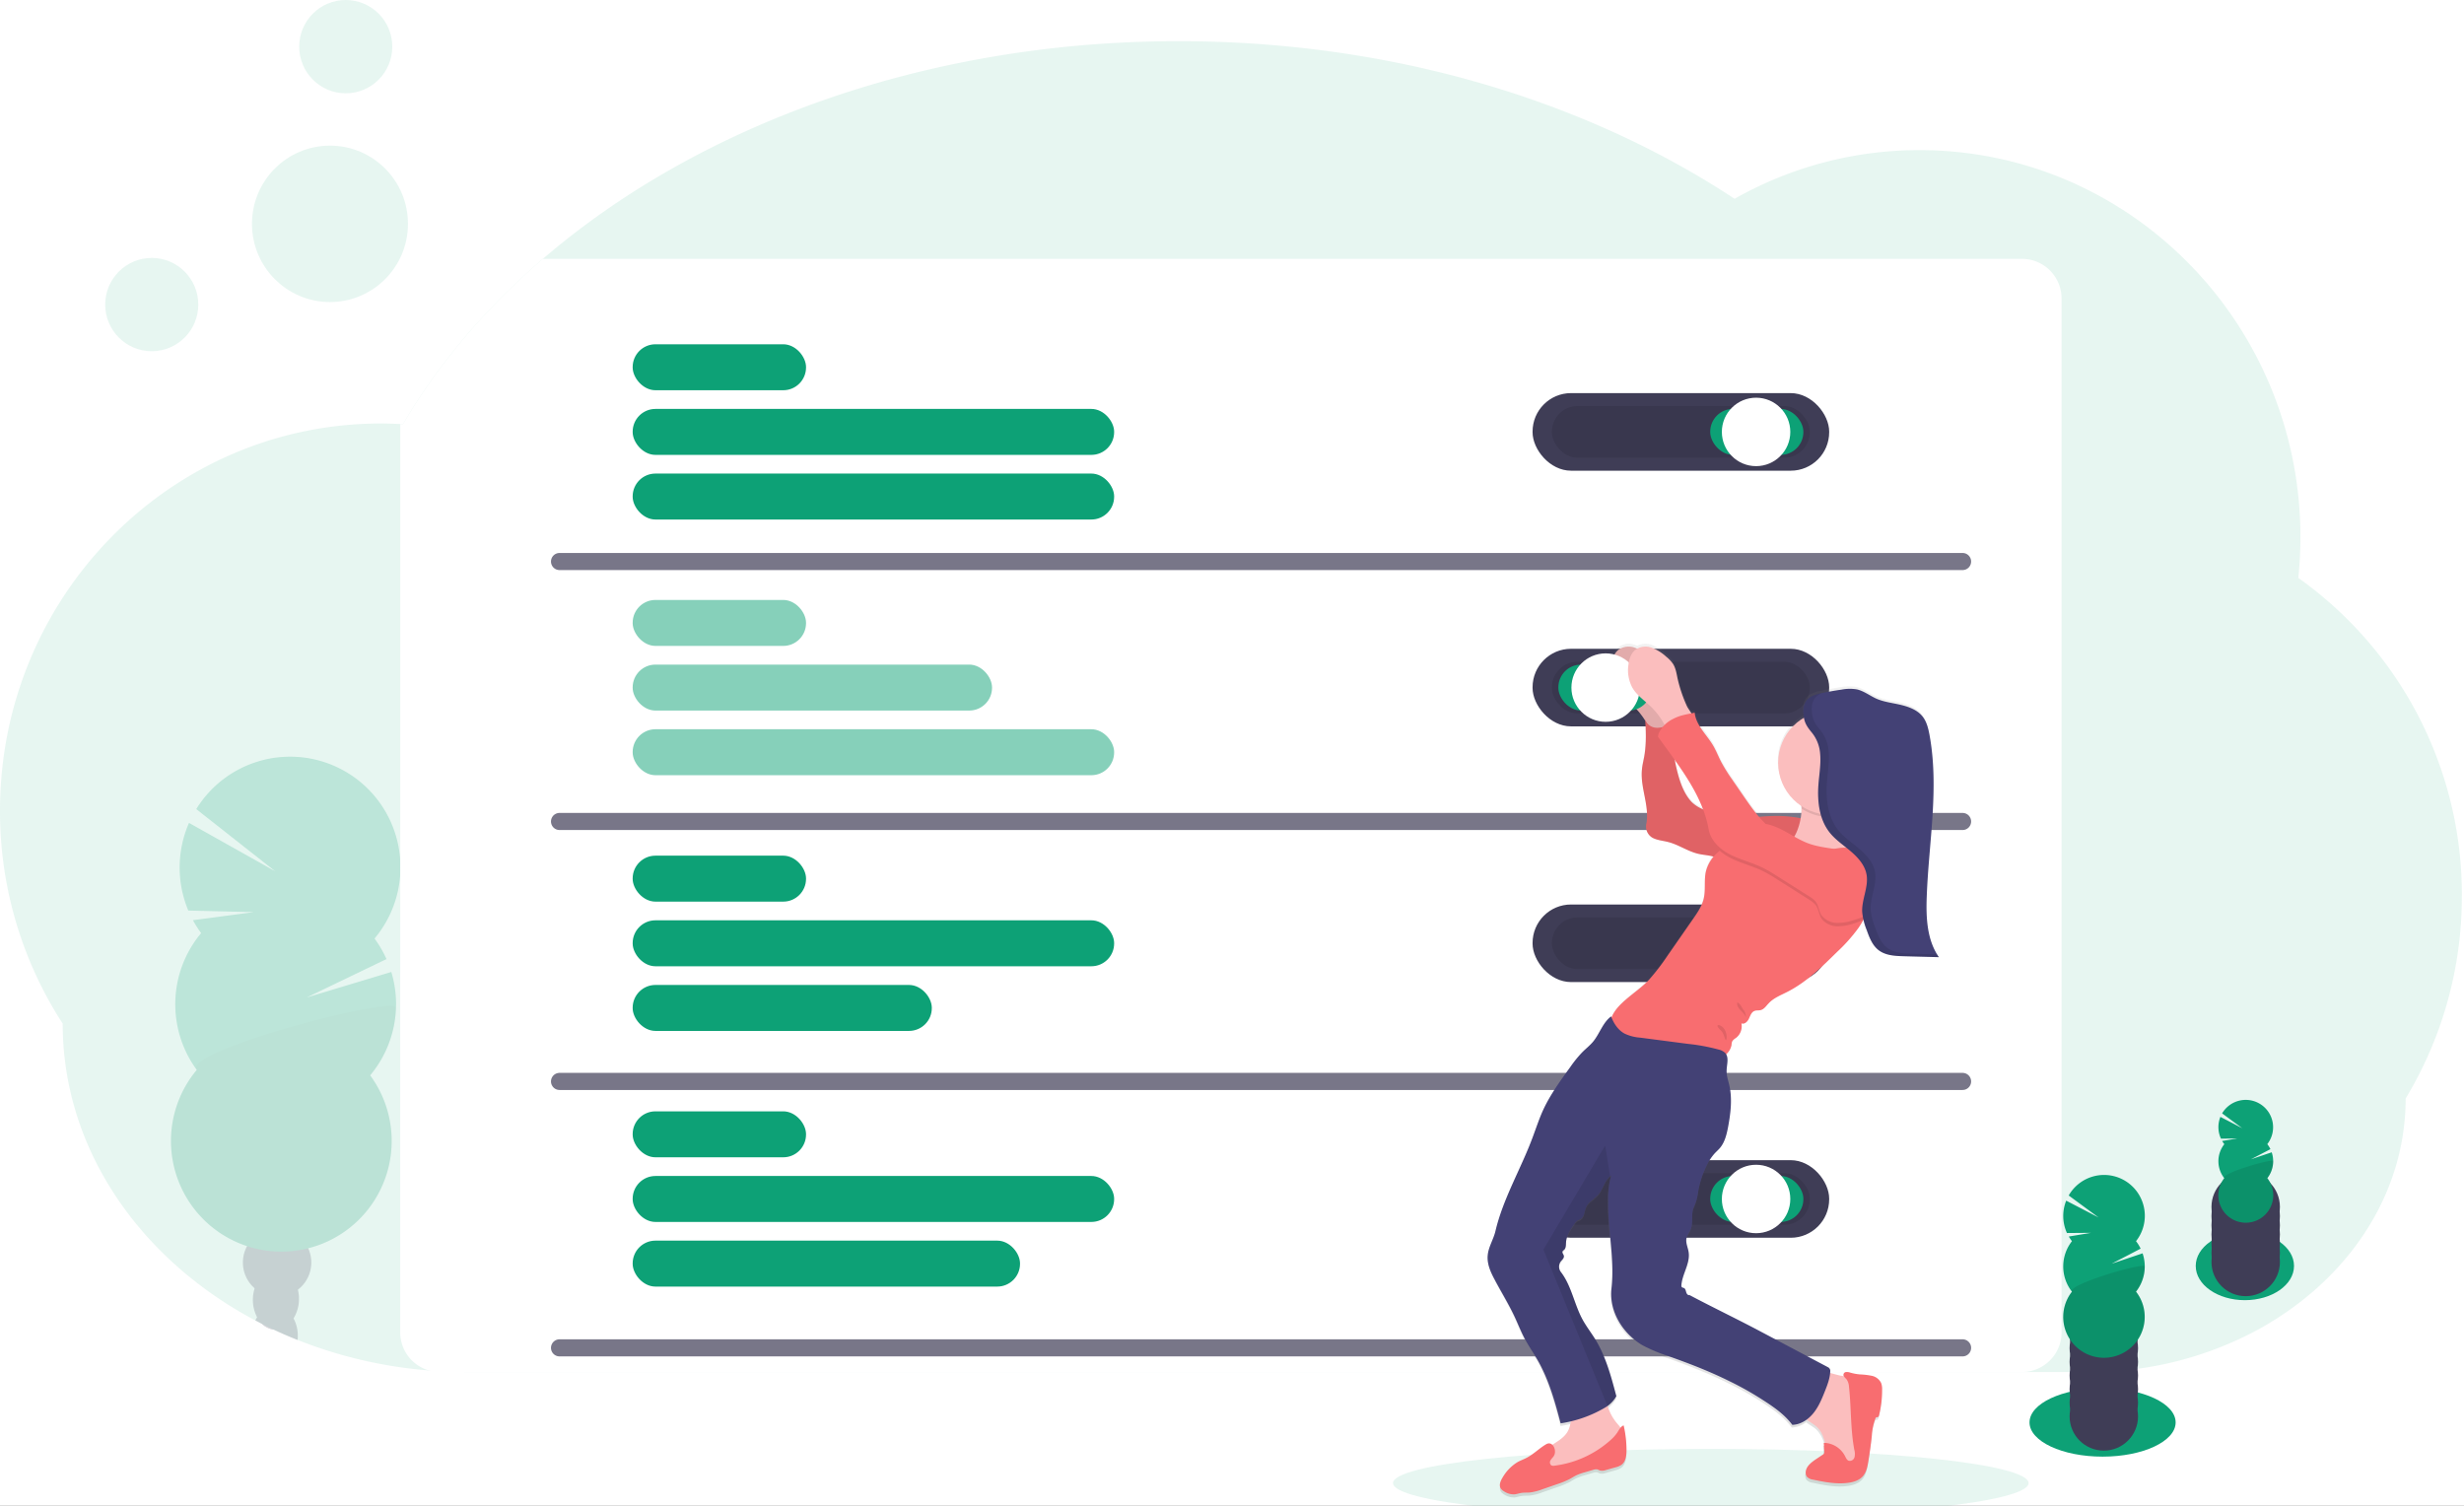 <svg xmlns="http://www.w3.org/2000/svg" xmlns:xlink="http://www.w3.org/1999/xlink" width="72" height="44" viewBox="0 0 72 44">
    <defs>
        <path id="b" d="M260 1471l6.211 3.106a1 1 0 0 1 0 1.788L260 1479v63a4 4 0 0 1-4 4H149a4 4 0 0 1-4-4v-97a4 4 0 0 1 4-4h107a4 4 0 0 1 4 4v26z"/>
        <filter id="a" width="105.7%" height="106.7%" x="-2.9%" y="-2.4%" filterUnits="objectBoundingBox">
            <feOffset dy="1" in="SourceAlpha" result="shadowOffsetOuter1"/>
            <feGaussianBlur in="shadowOffsetOuter1" result="shadowBlurOuter1" stdDeviation="1"/>
            <feColorMatrix in="shadowBlurOuter1" values="0 0 0 0 0 0 0 0 0 0 0 0 0 0 0 0 0 0 0.159 0"/>
        </filter>
        <linearGradient id="c" x1="49.969%" x2="49.969%" y1="100.009%" y2=".033%">
            <stop offset="0%" stop-color="gray" stop-opacity=".25"/>
            <stop offset="54%" stop-color="gray" stop-opacity=".12"/>
            <stop offset="100%" stop-color="gray" stop-opacity=".1"/>
        </linearGradient>
    </defs>
    <g fill="none" fill-rule="evenodd">
        <path fill="#F6F6F6" d="M-167-1459h1440v2498H-167z"/>
        <g transform="translate(-167 -1459)">
            <use fill="#000" filter="url(#a)" xlink:href="#b"/>
            <use fill="#FFF" xlink:href="#b"/>
        </g>
        <g>
            <path fill="#0DA176" d="M71.937 26.18a11.403 11.403 0 0 1-1.642 5.918c0 2.182-1.015 4.16-2.662 5.602a9.102 9.102 0 0 1-1.383.998l-.106.063-.034.02a10.331 10.331 0 0 1-5.1 1.31H13.657c-.377 0-.751-.014-1.122-.045A13.25 13.25 0 0 1 7.99 38.85a12.344 12.344 0 0 1-.527-.265 11.784 11.784 0 0 1-2.167-1.474c-2.138-1.843-3.464-4.388-3.464-7.2A11.399 11.399 0 0 1 0 23.69c0-6.249 4.983-11.315 11.13-11.315.189 0 .377.006.566.016.027 0 .054 0 .08.003 1.037-1.77 2.422-3.397 4.088-4.83 4.542-3.902 11.182-6.361 18.577-6.361 6.214 0 11.894 1.736 16.245 4.606a10.932 10.932 0 0 1 5.405-1.422c6.146 0 11.13 5.067 11.13 11.316-.001.396-.022.79-.063 1.184a11.355 11.355 0 0 1 4.78 9.293z" opacity=".1"/>
            <g opacity=".2" transform="translate(4.968 22.063)">
                <path fill="#3F3D56" d="M3.733 17.007a.752.752 0 0 1-.006.085c-.24-.095-.475-.197-.706-.306a.572.572 0 0 1-.326-.16l-.201-.105a.863.863 0 0 1 .05-.092c.13-.205.327-.334.544-.327.217.007.405.148.521.36.09.167.132.355.124.545z"/>
                <path fill="#3F3D56" d="M3.767 15.928c-.004.189-.059.373-.158.534-.13.205-.326.334-.543.327l-.045-.003a.572.572 0 0 1-.326-.16.79.79 0 0 1-.15-.197 1.109 1.109 0 0 1 .034-1.079c.13-.205.326-.334.543-.327.217.007.405.148.521.36.09.167.132.355.124.545z"/>
                <ellipse cx="3.129" cy="14.829" fill="#3F3D56" rx="1" ry="1" transform="rotate(-88.19 3.129 14.829)"/>
                <ellipse cx="3.163" cy="13.75" fill="#3F3D56" rx="1" ry="1" transform="rotate(-88.19 3.163 13.75)"/>
                <ellipse cx="3.202" cy="12.6" fill="#3F3D56" rx="1" ry="1" transform="rotate(-88.282 3.202 12.6)"/>
                <path fill="#0DA176" d="M.91 5.204a3.132 3.132 0 0 1-.239-.378l1.777-.236-1.913-.046a3.246 3.246 0 0 1 .02-2.561l2.522 1.415-2.31-1.819a3.222 3.222 0 0 1 5.717.453 3.239 3.239 0 0 1-.508 3.33c.137.186.254.388.349.6L3.992 7.085l2.474-.746a3.242 3.242 0 0 1-.618 3.02 3.238 3.238 0 0 1-.483 4.36 3.219 3.219 0 0 1-4.374-.138A3.238 3.238 0 0 1 .782 9.2a3.239 3.239 0 0 1 .126-3.995H.91z"/>
                <path fill="#000" d="M6.603 7.384a3.223 3.223 0 0 1-.755 1.975 3.238 3.238 0 0 1-.483 4.36 3.219 3.219 0 0 1-4.374-.138A3.238 3.238 0 0 1 .782 9.2C.37 8.636 6.614 7.02 6.602 7.384z" opacity=".1"/>
            </g>
            <path fill="#FFF" d="M60.241 8.725v30.206c0 .641-.518 1.16-1.158 1.16h-46.23a1.158 1.158 0 0 1-1.158-1.16l.001-13.48v-13.06c.027 0 .054 0 .08.003 1.037-1.77 2.422-3.397 4.088-4.83h43.22c.639 0 1.157.52 1.157 1.161z"/>
            <rect width="8.667" height="2.267" x="44.783" y="11.487" fill="#3F3D56" rx="1.124"/>
            <rect width="7.537" height="1.508" x="45.347" y="11.866" fill="#000" opacity=".1" rx=".748"/>
            <rect width="2.722" height="1.343" x="49.974" y="11.949" fill="#0DA176" rx=".666"/>
            <ellipse cx="51.314" cy="12.621" fill="#FFF" rx="1" ry="1"/>
            <rect width="8.667" height="2.267" x="44.783" y="26.43" fill="#3F3D56" rx="1.124"/>
            <rect width="7.537" height="1.508" x="45.347" y="26.809" fill="#000" opacity=".1" rx=".748"/>
            <rect width="2.722" height="1.343" x="49.974" y="26.892" fill="#0DA176" rx=".666"/>
            <ellipse cx="51.314" cy="27.564" fill="#FFF" rx="1" ry="1"/>
            <rect width="8.667" height="2.267" x="44.783" y="33.901" fill="#3F3D56" rx="1.124"/>
            <rect width="7.537" height="1.508" x="45.347" y="34.281" fill="#000" opacity=".1" rx=".748"/>
            <rect width="2.722" height="1.343" x="49.974" y="34.363" fill="#0DA176" rx=".666"/>
            <ellipse cx="51.314" cy="35.035" fill="#FFF" rx="1" ry="1"/>
            <rect width="5.066" height="1.343" x="18.487" y="10.06" fill="#0DA176" rx=".666"/>
            <rect width="14.069" height="1.343" x="18.487" y="11.949" fill="#0DA176" rx=".666"/>
            <rect width="14.069" height="1.343" x="18.487" y="13.838" fill="#0DA176" rx=".666"/>
            <g fill="#0DA176" opacity=".5" transform="translate(18.487 17.524)">
                <rect width="5.066" height="1.343" y=".007" rx=".666"/>
                <rect width="10.501" height="1.343" y="1.896" rx=".666"/>
                <rect width="14.069" height="1.343" y="3.785" rx=".666"/>
            </g>
            <rect width="5.066" height="1.343" x="18.487" y="25.003" fill="#0DA176" rx=".666"/>
            <rect width="14.069" height="1.343" x="18.487" y="26.892" fill="#0DA176" rx=".666"/>
            <rect width="8.741" height="1.343" x="18.487" y="28.781" fill="#0DA176" rx=".666"/>
            <rect width="5.066" height="1.343" x="18.487" y="32.474" fill="#0DA176" rx=".666"/>
            <rect width="14.069" height="1.343" x="18.487" y="34.363" fill="#0DA176" rx=".666"/>
            <rect width="11.319" height="1.343" x="18.487" y="36.252" fill="#0DA176" rx=".666"/>
            <path stroke="#3F3D56" stroke-linecap="round" stroke-width=".5" d="M16.35 16.408h40.998M16.35 24.004h40.998M16.35 31.6h40.998M16.35 39.385h40.998" opacity=".7"/>
            <ellipse cx="49.991" cy="43.337" fill="#0DA176" opacity=".1" rx="9.286" ry="1"/>
            <ellipse cx="4.434" cy="8.9" fill="#0DA176" opacity=".1" rx="1.36" ry="1.363"/>
            <ellipse cx="10.103" cy="1.363" fill="#0DA176" opacity=".1" rx="1.36" ry="1.363"/>
            <ellipse cx="9.642" cy="6.541" fill="#0DA176" opacity=".1" rx="2.279" ry="2.285"/>
            <rect width="8.667" height="2.267" x="44.783" y="18.958" fill="#3F3D56" rx="1.124"/>
            <rect width="7.537" height="1.508" x="45.347" y="19.338" fill="#000" opacity=".1" rx=".748"/>
            <path fill="url(#c)" fill-rule="nonzero" d="M45.6 41.668c.099-.015.198-.035.294-.058a.923.923 0 0 1-.083.28c-.096.183-.284.293-.457.405a.141.141 0 0 0-.178-.012c-.208.127-.374.304-.595.413-.077.038-.158.068-.233.11a1.26 1.26 0 0 0-.44.456c-.063.098-.114.226-.053.323a.28.28 0 0 0 .09.08c.09.063.197.095.306.092.063-.006.126-.03.194-.04.086-.016.174-.008.261-.016.126-.016.25-.048.367-.095l.432-.151c.122-.04.241-.089.356-.147.068-.037.133-.08.203-.114.078-.035.16-.064.242-.086l.246-.072a.238.238 0 0 1 .11-.014c.034.006.063.027.098.036.053.01.107.004.157-.015l.284-.08a.535.535 0 0 0 .17-.071c.13-.093.153-.277.152-.438 0-.243-.028-.486-.082-.723a.225.225 0 0 0-.092.07 1.351 1.351 0 0 0-.094-.118 1.407 1.407 0 0 1-.283-.525.923.923 0 0 0 .251-.285c-.15-.575-.304-1.158-.61-1.664-.1-.166-.214-.32-.314-.483-.298-.473-.359-1.072-.699-1.513a.263.263 0 0 1 0-.308c.04-.052.102-.1.09-.164-.009-.046-.056-.089-.038-.131.009-.021.03-.033.046-.048.058-.054.05-.145.056-.225.013-.2.132-.378.246-.54a.331.331 0 0 1 .09-.098c.032-.019.068-.027.099-.046.108-.07.1-.229.152-.347.068-.156.239-.235.35-.362.144-.161.18-.386.33-.526a.386.386 0 0 1 .05-.04c-.065.239-.095.486-.089.734-.014.853.197 1.735.098 2.584-.078.672.332 1.342.912 1.678.228.122.465.223.71.302.364.13.726.265 1.082.415.252.106.5.22.745.341.302.148.596.312.88.492.35.225.7.454.949.79a.75.75 0 0 0 .418-.155c.096.076.212.133.302.217.124.13.207.293.238.47h-.037l.012.252a.107.107 0 0 1-.01.063.114.114 0 0 1-.033.031l-.194.132c-.14.095-.296.216-.303.387-.004.05.01.099.042.138a.296.296 0 0 0 .172.078c.337.071.682.14 1.024.094.162-.022.33-.075.435-.201.097-.115.126-.27.153-.419.042-.252.077-.51.105-.766.008-.174.043-.345.104-.509a.063.063 0 0 1 .027-.034c.015-.006.032 0 .047-.006s.025-.03.03-.048c.062-.25.092-.505.09-.762a.514.514 0 0 0-.03-.196.395.395 0 0 0-.269-.208 2.139 2.139 0 0 0-.348-.042 1.723 1.723 0 0 1-.288-.053.264.264 0 0 0-.12-.015.084.084 0 0 0-.073.084.108.108 0 0 0 .015.04l-.098-.02c-.08-.014-.19-.048-.308-.077 0-.02.001-.041.004-.063a.12.12 0 0 0-.067-.109l-1.661-.89-.31-.166c-.681-.365-1.384-.702-2.066-1.067-.046.013-.083-.039-.097-.086-.013-.046-.022-.102-.066-.122-.021-.01-.05-.01-.063-.028a.075.075 0 0 1-.012-.056c.023-.332.26-.639.212-.968-.02-.14-.092-.28-.062-.417.022-.095.09-.173.125-.264.082-.203 0-.447.09-.645.06-.13.1-.27.12-.411.042-.283.127-.558.251-.816.06-.13.14-.25.234-.357.05-.055.106-.103.154-.16.144-.173.198-.403.239-.63.074-.404.125-.823.032-1.224-.031-.136-.079-.271-.077-.411 0-.168.067-.36-.014-.495a.435.435 0 0 0 .157-.269.349.349 0 0 1 .022-.111.323.323 0 0 1 .105-.095.436.436 0 0 0 .162-.433c.086.04.177-.048.217-.135.041-.086.072-.189.16-.228.059-.025.125-.01.188-.027.1-.025.161-.126.232-.2.143-.154.346-.234.534-.33.557-.284 1.011-.733 1.456-1.176.232-.216.442-.453.629-.71.05-.073.095-.15.137-.228l.012-.006.003.014c.007.028.016.056.024.083l.063.195c.067.189.141.39.28.534a.66.66 0 0 0 .143.111c.114.062.24.1.369.111.049.006.099.01.148.013l.149.005 1.017.027c-.35-.508-.377-1.168-.354-1.787.059-1.588.367-3.191.08-4.755-.034-.189-.08-.378-.195-.53-.15-.198-.399-.294-.64-.35-.242-.056-.492-.083-.718-.185-.189-.086-.362-.225-.566-.27a1.243 1.243 0 0 0-.453.007c-.184.028-.366.06-.548.097l-.044.01h.002l-.03.007h-.008l-.027.006h-.01l-.025.007-.012.003-.023.008-.013.004-.022.007-.013.006-.02.007-.016.007-.018.008-.015.007-.017.009-.015.008-.016.01-.015.01-.014.009-.015.01-.013.01-.014.013-.012.01a.15.15 0 0 0-.014.015l-.01.011a.19.19 0 0 0-.015.018c0 .003-.005.006-.008.01l-.017.026v.003a.384.384 0 0 0-.034.075c-.005.014-.01.027-.012.04a.603.603 0 0 0-.014.082c0 .014 0 .028-.003.042v.084c.002.047.007.095.015.141a1.537 1.537 0 0 0-.073 2.6c.003.024.005.05.005.074v.017c-.003.089-.012.178-.027.266a3.68 3.68 0 0 0-.755-.068c-.15 0-.303.014-.455.026a6.878 6.878 0 0 1-.455-.618l-.336-.493a4.703 4.703 0 0 1-.315-.504c-.082-.16-.146-.33-.238-.486-.188-.32-.497-.591-.535-.961l-.089.018c-.048-.08-.11-.163-.132-.21a4.139 4.139 0 0 1-.279-.819c-.03-.146-.054-.298-.134-.424a.957.957 0 0 0-.195-.209 1.293 1.293 0 0 0-.42-.264.54.54 0 0 0-.427.025.628.628 0 0 0-.063-.025.518.518 0 0 0-.476.055c-.132.102-.188.276-.208.441-.035.23.004.464.111.67.126.226.351.378.537.557.13.126.243.267.338.421.03.34.02.683-.026 1.022-.024.145-.062.288-.074.434-.046.528.228 1.056.13 1.576a.385.385 0 0 0 .178.408c.141.076.306.086.46.126.304.078.567.273.873.345.142.034.289.04.43.078l.022.007c-.109.123-.186.27-.226.43-.063.265-.004.548-.067.813-.051.218-.18.408-.308.593l-.738 1.071c-.165.252-.347.491-.544.717-.34.371-.924.666-1.096 1.112-.004-.01-.01-.021-.013-.032-.244.18-.335.514-.53.747-.094.113-.211.204-.314.309-.127.135-.243.28-.348.433-.289.402-.58.806-.787 1.257-.108.234-.192.478-.278.721-.338.956-.89 1.863-1.12 2.853-.056.24-.202.459-.224.706-.025.264.095.517.22.75.188.355.398.7.566 1.066.098.213.184.433.294.641.12.227.267.438.393.662.306.574.482 1.209.645 1.835zm4.16-18.064l-.03-.015a1.042 1.042 0 0 1-.305-.202c-.27-.29-.387-.727-.472-1.117a3.625 3.625 0 0 1-.027-.14c.329.469.64.953.834 1.476v-.002z"/>
            <path fill="#FBBEBE" d="M48.525 19.819c-.031-.146-.054-.297-.133-.422a.955.955 0 0 0-.197-.207 1.304 1.304 0 0 0-.42-.262.523.523 0 0 0-.475.054c-.133.101-.189.274-.21.442-.034.228.005.46.112.665.13.224.352.374.539.553.135.131.253.28.35.441.045.084.099.163.16.235a.304.304 0 0 0 .252.101.44.44 0 0 0 .205-.121c.077-.068.283-.19.29-.295.005-.086-.156-.281-.196-.363a4.13 4.13 0 0 1-.277-.821z"/>
            <path fill="#000" d="M48.525 19.819c-.031-.146-.054-.297-.133-.422a.955.955 0 0 0-.197-.207 1.304 1.304 0 0 0-.42-.262.523.523 0 0 0-.475.054c-.133.101-.189.274-.21.442-.034.228.005.46.112.665.13.224.352.374.539.553.135.131.253.28.35.441.045.084.099.163.16.235a.304.304 0 0 0 .252.101.44.44 0 0 0 .205-.121c.077-.068.283-.19.29-.295.005-.086-.156-.281-.196-.363a4.13 4.13 0 0 1-.277-.821z" opacity=".1"/>
            <path fill="#F86D70" d="M52.874 23.969a3.694 3.694 0 0 0-1.017-.126c-.573.008-1.163.147-1.709-.03a2.977 2.977 0 0 1-.408-.174 1.042 1.042 0 0 1-.306-.201c-.272-.288-.388-.723-.473-1.11a7.42 7.42 0 0 1-.129-1.18c-.141.066-.29.13-.446.118-.155-.014-.315-.133-.315-.29.024.367.04.738-.02 1.1-.024.144-.063.286-.074.43-.046.526.228 1.05.13 1.568a.379.379 0 0 0 .178.405c.141.076.307.085.461.126.304.077.566.27.874.343.142.034.29.04.43.078.201.053.384.169.589.205.153.027.314.008.467.022.135.011.267.046.403.05.332.008.645-.18.865-.43.22-.249.36-.604.5-.904z"/>
            <path fill="#000" d="M52.874 23.969a3.694 3.694 0 0 0-1.017-.126c-.573.008-1.163.147-1.709-.03a2.977 2.977 0 0 1-.408-.174 1.042 1.042 0 0 1-.306-.201c-.272-.288-.388-.723-.473-1.11a7.42 7.42 0 0 1-.129-1.18c-.141.066-.29.13-.446.118-.155-.014-.315-.133-.315-.29.024.367.04.738-.02 1.1-.024.144-.063.286-.074.43-.046.526.228 1.05.13 1.568a.379.379 0 0 0 .178.405c.141.076.307.085.461.126.304.077.566.27.874.343.142.034.29.04.43.078.201.053.384.169.589.205.153.027.314.008.467.022.135.011.267.046.403.05.332.008.645-.18.865-.43.22-.249.36-.604.5-.904z" opacity=".1"/>
            <path fill="#FBBEBE" d="M53.784 40.197a.86.86 0 0 1 .293.092c.12.085.21.206.256.345.137.34.165.713.171 1.079.005.296-.005.598-.11.874a.557.557 0 0 1-.146.23.523.523 0 0 1-.2.096c-.157.044-.34.043-.469-.058-.143-.112-.179-.31-.21-.49-.04-.242-.098-.5-.278-.667-.133-.126-.324-.19-.421-.342-.116-.183-.055-.423.019-.627.063-.177.158-.536.343-.627.184-.09.56.06.752.095zM46.973 41.067c.055.198.154.38.288.536.082.095.184.21.141.327a.304.304 0 0 1-.077.104c-.607.595-1.457.882-2.3.99a.08.08 0 0 1-.04 0c-.025-.01-.031-.041-.034-.069a.854.854 0 0 1 0-.265c.041-.206.222-.352.398-.466.177-.114.37-.224.468-.41.123-.23.071-.53.217-.747.118-.176.338-.252.548-.284.072-.011.226-.09.288-.054.061.037.082.265.103.338z"/>
            <path fill="#F86D70" d="M53.867 40.176c0-.043.03-.078.073-.084a.273.273 0 0 1 .12.015c.094.027.19.045.288.054.117.004.234.018.349.041.116.024.215.1.27.206a.513.513 0 0 1 .03.196c.002.255-.029.509-.09.756-.006.019-.013.041-.032.048-.018.007-.031 0-.046.007a.057.057 0 0 0-.027.034c-.06.162-.096.332-.105.504-.027.252-.063.508-.105.76-.024.148-.055.303-.152.416-.106.127-.274.179-.436.2-.342.046-.688-.022-1.025-.093a.3.3 0 0 1-.173-.078.195.195 0 0 1-.042-.137c.007-.17.163-.29.303-.384l.195-.13a.1.1 0 0 0 .034-.031.106.106 0 0 0 .01-.063l-.013-.252c.262.004.5.153.62.387.027.053.052.116.108.136a.142.142 0 0 0 .169-.102.438.438 0 0 0-.006-.22c-.114-.609-.087-1.235-.156-1.851a.419.419 0 0 0-.063-.196c-.03-.042-.091-.083-.098-.14z"/>
            <rect width="2.722" height="1.343" x="45.536" y="19.421" fill="#0DA176" rx=".666" transform="rotate(180 46.897 20.092)"/>
            <ellipse cx="46.918" cy="20.092" fill="#FFF" rx="1" ry="1"/>
            <path fill="#F86D70" d="M45.408 42.539c-.029.047-.073.084-.1.132a.114.114 0 0 0 .022.148c.028.013.06.016.09.01a3.022 3.022 0 0 0 1.635-.743c.076-.065.143-.139.2-.22.054-.082.099-.181.189-.215.055.236.083.478.084.721 0 .16-.022.343-.153.435a.542.542 0 0 1-.17.07l-.284.08a.302.302 0 0 1-.157.015c-.034-.008-.063-.03-.098-.036a.238.238 0 0 0-.11.014l-.246.072a1.56 1.56 0 0 0-.243.085c-.07.034-.135.077-.204.114a2.435 2.435 0 0 1-.356.145l-.432.15a1.563 1.563 0 0 1-.368.095c-.086.008-.175 0-.261.015-.063.01-.126.035-.195.04a.51.51 0 0 1-.306-.09.285.285 0 0 1-.09-.08c-.063-.097-.008-.224.052-.322a1.27 1.27 0 0 1 .44-.452c.076-.042.157-.072.235-.11.22-.107.387-.286.595-.409.197-.115.323.183.23.336z"/>
            <path fill="#FBBEBE" d="M51.48 25.085c.23.157.491.26.766.298.143.018.288.026.432.024.603-.001 1.206-.051 1.8-.151-.236-.262-.475-.542-.565-.883a1.46 1.46 0 0 1-.028-.552c.036-.236.093-.468.168-.694a4.87 4.87 0 0 1-.76-.02c-.144-.015-.498-.146-.623-.046-.125.1-.029.42-.027.571v.016c-.006.23-.055.456-.145.667-.18.408-.57.743-1.017.77z"/>
            <path fill="#000" d="M52.644 23.629c.367.24.82.31 1.242.189.036-.236.092-.468.168-.693a4.87 4.87 0 0 1-.76-.02c-.145-.015-.498-.146-.623-.047-.125.1-.03.42-.027.57z" opacity=".1"/>
            <ellipse cx="53.474" cy="22.286" fill="#FBBEBE" rx="1.516" ry="1.52"/>
            <path fill="#F86D70" d="M47.041 29.976a.708.708 0 0 0 .343.61c.116.061.241.105.37.13.692.168 1.404.303 2.117.262a1.16 1.16 0 0 0 .449-.094.483.483 0 0 0 .277-.347c0-.038.008-.076.021-.11a.322.322 0 0 1 .105-.095.432.432 0 0 0 .163-.43c.086.04.177-.048.218-.134.04-.086.072-.189.159-.226.059-.025.126-.01.188-.027.1-.026.161-.126.232-.198.143-.154.348-.234.535-.329.558-.281 1.013-.728 1.459-1.168.232-.214.442-.45.629-.705.05-.073.096-.148.138-.226.134-.26.25-.527.349-.802.057-.147.114-.302.09-.459 0-.013-.005-.027-.008-.042a.883.883 0 0 0-.137-.278c-.154-.227-.356-.442-.622-.512-.265-.07-.53.014-.799.072-.09.02-.18.034-.27.041-.286.02-.567-.057-.845-.133l-.3-.083c-.15-.042-.226-.224-.378-.256a.51.51 0 0 0-.204.01c-.309.06-.62.136-.893.293a1.34 1.34 0 0 0-.174.119c-.197.148-.34.358-.403.597-.063.263-.004.544-.067.807-.051.216-.182.406-.309.588l-.74 1.064c-.166.249-.347.487-.545.71-.399.435-1.137.762-1.148 1.351z"/>
            <path fill="#FBBEBE" d="M49.018 19.819c-.03-.146-.053-.297-.133-.422a.955.955 0 0 0-.196-.207 1.304 1.304 0 0 0-.42-.262.523.523 0 0 0-.475.054c-.133.101-.19.274-.21.442-.035.228.005.46.112.665.126.224.352.374.538.553.136.131.254.28.351.441.045.084.098.163.16.235a.304.304 0 0 0 .251.101.44.44 0 0 0 .206-.121c.077-.068.283-.19.29-.295.004-.086-.157-.281-.196-.363a4.13 4.13 0 0 1-.278-.821z"/>
            <path fill="#434175" d="M43.691 37.421c.189.353.399.694.57 1.06.098.212.183.43.293.637.12.225.268.434.394.656.315.561.492 1.194.655 1.817a3.603 3.603 0 0 0 1.29-.455.915.915 0 0 0 .338-.338c-.15-.567-.304-1.149-.61-1.652-.1-.164-.215-.316-.315-.48-.297-.47-.359-1.062-.699-1.501a.258.258 0 0 1 0-.305c.04-.051.102-.1.09-.163-.009-.047-.057-.088-.038-.131.008-.02.03-.032.046-.047.058-.053.05-.145.056-.223.013-.199.132-.374.247-.536a.336.336 0 0 1 .09-.098c.031-.019.068-.028.098-.047.108-.067.1-.226.153-.344.068-.155.24-.234.352-.36.142-.16.178-.382.33-.522a.447.447 0 0 1 .049-.04 2.508 2.508 0 0 0-.089.732c-.014.847.197 1.723.098 2.565-.078.667.332 1.332.913 1.667.228.12.466.22.712.3.363.129.726.262 1.083.411.251.105.503.218.746.339.302.147.596.31.88.489.35.223.701.45.95.783.24-.006.461-.15.613-.338.153-.187.247-.414.336-.637.077-.194.154-.392.16-.601a.12.12 0 0 0-.067-.108l-1.664-.882-.314-.166c-.681-.362-1.383-.697-2.068-1.06-.046.014-.084-.038-.097-.084-.013-.045-.023-.102-.066-.122-.022-.01-.05-.01-.063-.028a.076.076 0 0 1-.011-.055c.022-.33.26-.634.212-.962-.02-.14-.093-.277-.063-.414.022-.095.09-.172.125-.262.082-.202 0-.441.09-.641.06-.13.1-.267.12-.408.043-.282.129-.555.255-.81.06-.13.139-.249.233-.355.05-.054.107-.103.154-.158.145-.172.198-.402.24-.623.074-.401.125-.82.032-1.216-.031-.135-.08-.27-.077-.409 0-.183.082-.398-.045-.531a.415.415 0 0 0-.188-.096 5.674 5.674 0 0 0-.903-.167l-1.387-.181a1.273 1.273 0 0 1-.462-.12c-.189-.104-.315-.298-.39-.5-.244.179-.336.51-.53.742-.095.112-.212.203-.315.307a3.472 3.472 0 0 0-.348.43c-.29.4-.582.801-.79 1.248-.107.233-.188.476-.277.716-.339.95-.892 1.852-1.121 2.833-.057.24-.203.457-.225.702-.026.26.094.513.22.742z"/>
            <path fill="#000" d="M50.968 29.535a.433.433 0 0 1 .05.206c-.03-.154-.241-.239-.255-.39-.006-.07.007-.068.05-.03.066.054.094.154.155.214zM50.326 30.002a.325.325 0 0 1 .096.142.363.363 0 0 1 .019.248c-.03-.014-.042-.052-.051-.086a.592.592 0 0 0-.063-.146c-.025-.04-.14-.135-.139-.178-.002-.066.107-.003.138.02zM50.252 24.859c.097.083.204.155.319.213.3.152.633.232.936.378.149.076.294.16.434.252.3.19.599.378.898.57a.99.99 0 0 1 .198.151c.108.116.108.316.207.442.11.126.268.199.435.201.166.002.33-.026.486-.082a2.4 2.4 0 0 0 .278-.101c.095-.04.184-.091.267-.153a.769.769 0 0 0 .314-.497.984.984 0 0 0-.053-.406 1.585 1.585 0 0 0-.096-.246.957.957 0 0 0-.076-.13c-.207-.293-.57-.43-.922-.5-.185-.036-.374-.058-.56-.09-.09.02-.18.035-.27.042-.286.02-.567-.056-.845-.133l-.3-.083c-.15-.041-.226-.224-.378-.256a.51.51 0 0 0-.204.011c-.309.059-.62.135-.893.293a1.34 1.34 0 0 0-.175.124z" opacity=".1"/>
            <path fill="#F86D70" d="M49.519 20.825c.038.367.348.637.536.954.092.155.156.324.239.483.094.175.199.343.314.505l.337.49c.198.287.398.578.65.819.44.075.812.403 1.23.563.335.126.7.145 1.051.213.352.07.715.207.921.5.077.116.136.244.173.379.046.13.064.267.053.405a.769.769 0 0 1-.314.498c-.166.115-.35.2-.544.252-.156.055-.32.083-.486.082a.593.593 0 0 1-.437-.202c-.098-.126-.097-.327-.205-.441a.99.99 0 0 0-.198-.15l-.899-.568a4.535 4.535 0 0 0-.434-.252c-.302-.148-.635-.228-.936-.378-.3-.15-.58-.404-.64-.737-.182-1.02-.887-1.88-1.49-2.723.02-.004.014-.05.021-.069a.881.881 0 0 1 .44-.446c.194-.105.41-.132.618-.177z"/>
            <path fill="#434175" d="M52.695 20.833a.56.56 0 0 1 .063-.32c.1-.167.309-.226.499-.265.19-.039.364-.07.548-.096.15-.03.303-.033.453-.008.205.046.378.184.566.269.227.101.478.126.72.184.241.058.49.15.641.348.115.15.161.34.196.526.287 1.553-.022 3.145-.08 4.723-.024.614.004 1.27.354 1.775l-1.02-.027c-.26-.007-.54-.02-.746-.182-.18-.142-.266-.37-.343-.587a1.832 1.832 0 0 1-.131-.527c-.016-.37.194-.734.126-1.099-.051-.272-.252-.493-.46-.671-.21-.179-.447-.334-.619-.552-.305-.387-.363-.916-.325-1.409.022-.292.075-.585.05-.878a1.107 1.107 0 0 0-.231-.615c-.16-.194-.246-.315-.26-.59z"/>
            <path fill="#000" d="M52.758 20.512c.098-.164.302-.223.489-.261a.482.482 0 0 0-.242.189.569.569 0 0 0-.063.32c.014.275.098.396.26.59.139.177.22.391.232.615.025.293-.027.585-.05.878-.038.492.02 1.022.326 1.41.171.217.407.372.618.55.212.18.41.4.46.672.068.365-.142.729-.125 1.1.016.18.06.358.13.525.077.217.163.446.343.588.205.161.486.175.747.182l.722.019.05.079-1.019-.027c-.26-.007-.541-.021-.746-.183-.181-.141-.267-.37-.344-.586a1.832 1.832 0 0 1-.13-.527c-.016-.37.194-.734.125-1.1-.05-.271-.251-.492-.46-.67-.209-.179-.446-.335-.618-.552-.305-.388-.363-.917-.326-1.409.023-.292.076-.586.05-.878a1.107 1.107 0 0 0-.23-.615c-.163-.194-.248-.315-.262-.59a.56.56 0 0 1 .063-.319zM45.1 36.513l1.873 4.573a.915.915 0 0 0 .26-.288c-.15-.567-.304-1.149-.61-1.652-.1-.164-.215-.316-.315-.48-.297-.47-.359-1.062-.699-1.501a.258.258 0 0 1 0-.305c.039-.051.102-.1.09-.163-.009-.047-.057-.088-.038-.131.008-.02.03-.032.046-.047.058-.053.05-.145.056-.223.013-.199.131-.374.247-.536a.336.336 0 0 1 .09-.098c.03-.019.067-.028.098-.047.108-.067.1-.226.153-.344.068-.155.239-.234.352-.36.142-.16.178-.382.329-.522l.013-.032-.141-.883-1.804 3.04z" opacity=".1"/>
            <ellipse cx="61.439" cy="41.564" fill="#0DA176" rx="2.135" ry="1"/>
            <ellipse cx="61.475" cy="41.388" fill="#3F3D56" rx="1" ry="1"/>
            <ellipse cx="61.475" cy="40.99" fill="#3F3D56" rx="1" ry="1"/>
            <ellipse cx="61.475" cy="40.591" fill="#3F3D56" rx="1" ry="1"/>
            <ellipse cx="61.475" cy="40.193" fill="#3F3D56" rx="1" ry="1"/>
            <ellipse cx="61.475" cy="39.794" fill="#3F3D56" rx="1" ry="1"/>
            <ellipse cx="61.475" cy="39.395" fill="#3F3D56" rx="1" ry="1"/>
            <ellipse cx="61.475" cy="38.997" fill="#3F3D56" rx="1" ry="1"/>
            <path fill="#0DA176" d="M60.544 36.268a1.184 1.184 0 0 1-.092-.136l.652-.108-.706.006a1.2 1.2 0 0 1-.022-.946l.947.492-.874-.643a1.19 1.19 0 0 1 2.118.1c.185.407.126.885-.151 1.235.053.068.098.14.135.218l-.847.441.904-.304a1.19 1.19 0 0 1-.192 1.12c.383.49.328 1.193-.129 1.615a1.188 1.188 0 0 1-1.615 0 1.195 1.195 0 0 1-.128-1.614 1.196 1.196 0 0 1 0-1.476z"/>
            <path fill="#000" d="M62.67 37.006c.001.268-.089.528-.254.738.383.49.328 1.192-.129 1.614a1.188 1.188 0 0 1-1.615 0 1.195 1.195 0 0 1-.128-1.614c-.16-.203 2.127-.872 2.127-.738z" opacity=".1"/>
            <ellipse cx="65.597" cy="36.992" fill="#0DA176" rx="1.436" ry="1"/>
            <ellipse cx="65.621" cy="36.875" fill="#3F3D56" rx="1" ry="1"/>
            <ellipse cx="65.621" cy="36.607" fill="#3F3D56" rx="1" ry="1"/>
            <ellipse cx="65.621" cy="36.338" fill="#3F3D56" rx="1" ry="1"/>
            <ellipse cx="65.621" cy="36.071" fill="#3F3D56" rx="1" ry="1"/>
            <ellipse cx="65.621" cy="35.803" fill="#3F3D56" rx="1" ry="1"/>
            <ellipse cx="65.621" cy="35.535" fill="#3F3D56" rx="1" ry="1"/>
            <ellipse cx="65.621" cy="35.266" fill="#3F3D56" rx="1" ry="1"/>
            <path fill="#0DA176" d="M64.996 33.432a.693.693 0 0 1-.063-.092l.44-.072-.475.004a.797.797 0 0 1-.016-.636l.638.331-.588-.433a.8.8 0 1 1 1.32.898.792.792 0 0 1 .092.147l-.57.297.607-.205a.807.807 0 0 1-.128.756c.259.33.222.803-.085 1.087a.8.8 0 0 1-1.088 0 .805.805 0 0 1-.085-1.087.803.803 0 0 1 0-.992v-.003z"/>
            <path fill="#000" d="M66.425 33.929c0 .18-.06.354-.171.496.259.329.222.802-.085 1.087a.8.8 0 0 1-1.088 0 .805.805 0 0 1-.085-1.087c-.108-.137 1.429-.587 1.429-.496z" opacity=".1"/>
        </g>
    </g>
</svg>
